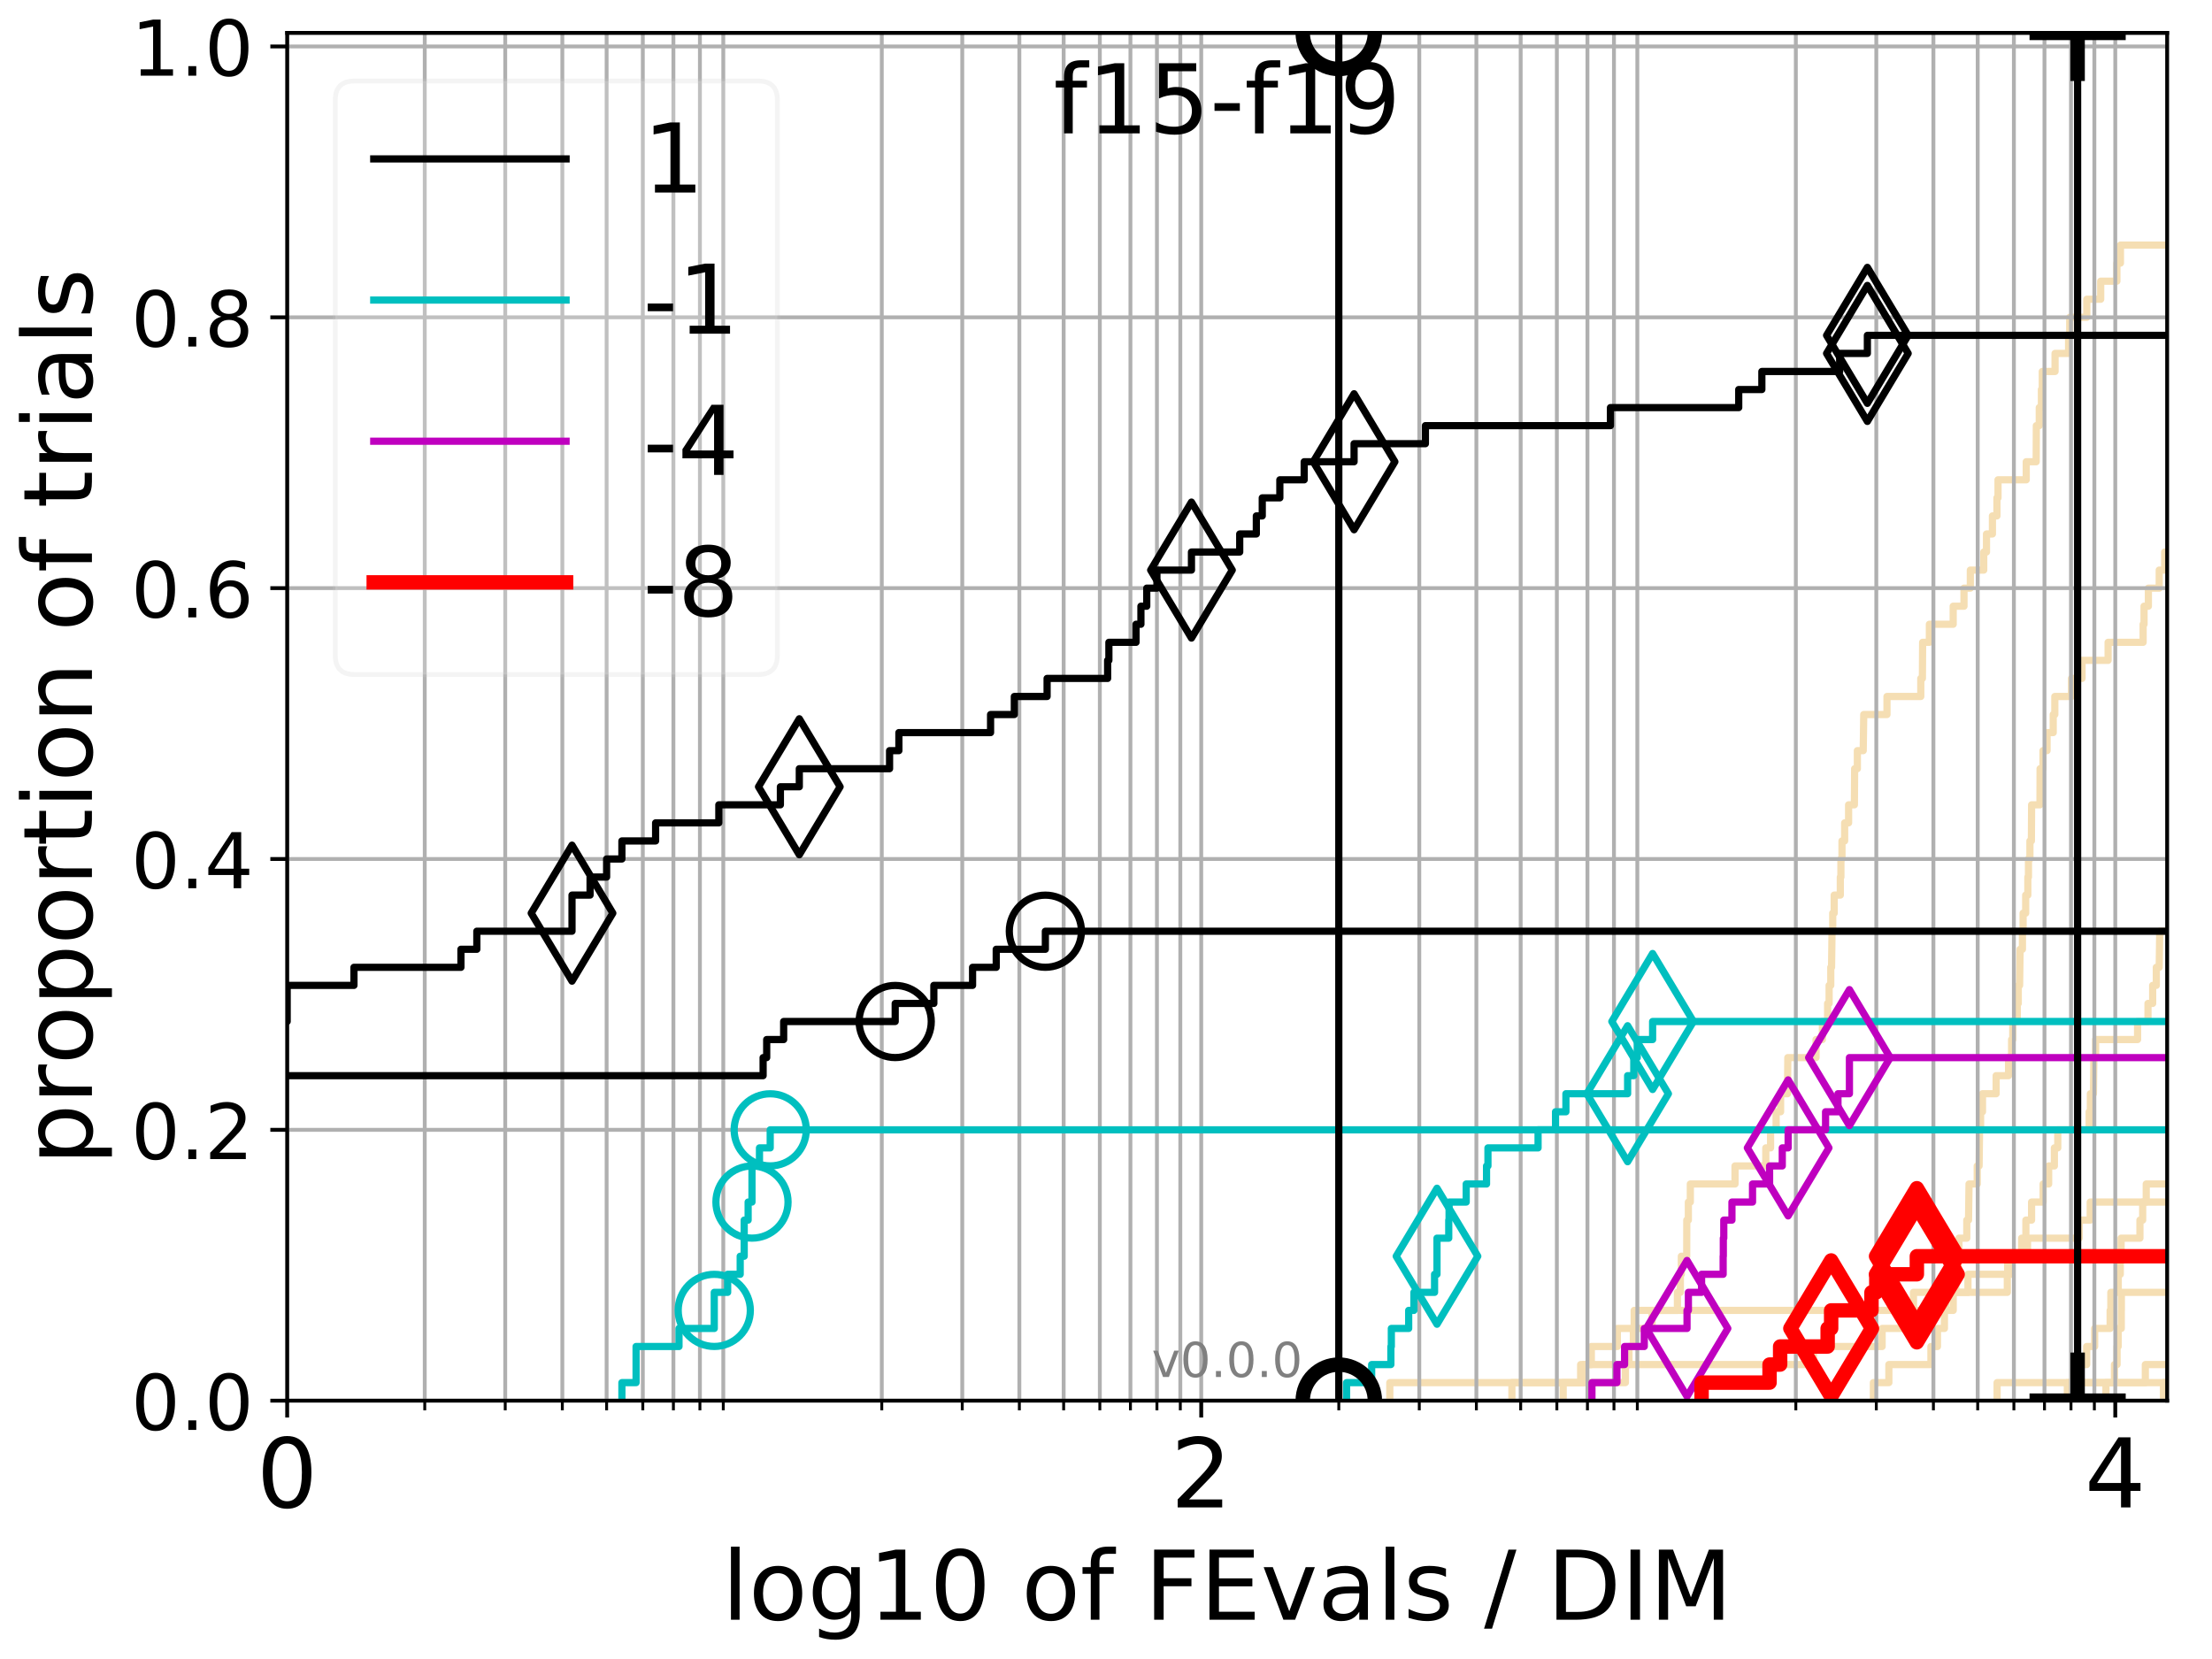 <?xml version="1.0" encoding="utf-8" standalone="no"?>
<!DOCTYPE svg PUBLIC "-//W3C//DTD SVG 1.1//EN"
  "http://www.w3.org/Graphics/SVG/1.1/DTD/svg11.dtd">
<!-- Created with matplotlib (http://matplotlib.org/) -->
<svg height="345pt" version="1.1" viewBox="0 0 460 345" width="460pt" xmlns="http://www.w3.org/2000/svg" xmlns:xlink="http://www.w3.org/1999/xlink">
 <defs>
  <style type="text/css">
*{stroke-linecap:butt;stroke-linejoin:round;}
  </style>
 </defs>
 <g id="figure_1">
  <g id="patch_1">
   <path d="M 0 345.6 
L 460.8 345.6 
L 460.8 0 
L 0 0 
z
" style="fill:#ffffff;"/>
  </g>
  <g id="axes_1">
   <g id="patch_2">
    <path d="M 59.72 291.28 
L 450.672 291.28 
L 450.672 6.845 
L 59.72 6.845 
z
" style="fill:#ffffff;"/>
   </g>
   <g id="line2d_1"/>
   <g id="line2d_2">
    <path clip-path="url(#p34f4ae315e)" d="M 460.169 291.28 
L 460.169 280.015 
L 461.8 280.015 
" style="fill:none;stroke:#f5deb3;stroke-linecap:square;stroke-width:1.5;"/>
   </g>
   <g id="line2d_3"/>
   <g id="line2d_4"/>
   <g id="line2d_5"/>
   <g id="line2d_6"/>
   <g id="line2d_7">
    <path clip-path="url(#p34f4ae315e)" d="M 415.31 291.28 
L 415.31 287.525 
L 446.137 287.525 
L 446.137 283.77 
L 453.698 283.77 
L 453.698 280.015 
L 454.35 280.015 
L 454.35 276.26 
L 455.217 276.26 
L 455.217 272.505 
L 460.921 272.505 
L 460.921 268.751 
L 461.193 268.751 
L 461.193 264.996 
L 461.8 264.996 
L 461.8 264.996 
" style="fill:none;stroke:#f5deb3;stroke-linecap:square;stroke-width:1.5;"/>
   </g>
   <g id="line2d_8">
    <path clip-path="url(#p34f4ae315e)" d="M 437.942 291.28 
L 437.942 287.525 
L 439.714 287.525 
L 439.714 283.77 
L 440.258 283.77 
L 440.258 280.015 
L 440.485 280.015 
L 440.485 276.26 
L 441.135 276.26 
L 441.135 272.505 
L 441.154 272.505 
L 441.154 268.751 
L 459.616 268.751 
L 459.616 264.996 
L 460.721 264.996 
L 460.721 261.241 
L 461.504 261.241 
L 461.504 257.486 
L 461.598 257.486 
L 461.598 253.731 
L 461.8 253.731 
" style="fill:none;stroke:#f5deb3;stroke-linecap:square;stroke-width:1.5;"/>
   </g>
   <g id="line2d_9">
    <path clip-path="url(#p34f4ae315e)" d="M 289.02 291.28 
L 289.02 287.525 
L 338.01 287.525 
L 338.01 283.77 
L 338.753 283.77 
L 338.753 280.015 
L 339.671 280.015 
L 339.671 276.26 
L 343.57 276.26 
L 343.57 272.505 
L 348.831 272.505 
L 348.831 268.751 
L 349.441 268.751 
L 349.441 264.996 
L 349.647 264.996 
L 349.647 261.241 
L 350.764 261.241 
L 350.778 253.731 
L 351.105 253.731 
L 351.105 249.976 
L 351.515 249.976 
L 351.515 246.221 
L 360.808 246.221 
L 360.808 242.466 
L 367.21 242.466 
L 367.21 238.711 
L 368.202 238.711 
L 368.202 234.956 
L 369.357 234.956 
L 369.357 231.201 
L 370.29 231.201 
L 370.29 227.446 
L 371.722 227.446 
L 371.791 219.937 
L 377.658 219.937 
L 377.658 216.182 
L 378.982 216.182 
L 378.982 212.427 
L 380.065 212.427 
L 380.065 208.672 
L 380.377 208.672 
L 380.377 204.917 
L 380.721 204.917 
L 380.721 201.162 
L 380.884 201.162 
L 380.987 193.652 
L 381.128 193.652 
L 381.128 189.897 
L 381.432 189.897 
L 381.432 186.142 
L 382.705 186.142 
L 382.705 182.387 
L 382.83 182.387 
L 382.83 178.633 
L 383.053 178.633 
L 383.053 174.878 
L 383.608 174.878 
L 383.608 171.123 
L 384.427 171.123 
L 384.427 167.368 
L 385.633 167.368 
L 385.685 159.858 
L 386.252 159.858 
L 386.252 156.103 
L 387.469 156.103 
L 387.578 148.593 
L 392.411 148.593 
L 392.411 144.838 
L 399.441 144.838 
L 399.441 141.083 
L 399.776 141.083 
L 399.824 133.574 
L 401.227 133.574 
L 401.227 129.819 
L 406.179 129.819 
L 406.179 126.064 
L 408.427 126.064 
L 408.427 122.309 
L 409.745 122.309 
L 409.745 118.554 
L 412.531 118.554 
L 412.531 114.799 
L 413.106 114.799 
L 413.106 111.044 
L 414.337 111.044 
L 414.337 107.289 
L 415.274 107.289 
L 415.274 103.534 
L 415.5 103.534 
L 415.5 99.779 
L 421.368 99.779 
L 421.368 96.024 
L 423.437 96.024 
L 423.471 88.515 
L 424.08 88.515 
L 424.08 84.76 
L 424.524 84.76 
L 424.524 81.005 
L 424.706 81.005 
L 424.706 77.25 
L 427.363 77.25 
L 427.363 73.495 
L 430.177 73.495 
L 430.177 69.74 
L 430.417 69.74 
L 430.417 65.985 
L 433.964 65.985 
L 433.964 62.23 
L 436.855 62.23 
L 436.855 58.475 
L 440.224 58.475 
L 440.224 54.72 
L 440.959 54.72 
L 440.959 50.965 
L 458.774 50.965 
L 458.774 47.211 
L 461.8 47.211 
L 461.8 47.211 
" style="fill:none;stroke:#f5deb3;stroke-linecap:square;stroke-width:1.5;"/>
   </g>
   <g id="line2d_10"/>
   <g id="line2d_11">
    <path clip-path="url(#p34f4ae315e)" style="fill:none;stroke:#f5deb3;stroke-linecap:square;stroke-width:1.5;"/>
   </g>
   <g id="line2d_12"/>
   <g id="line2d_13"/>
   <g id="line2d_14"/>
   <g id="line2d_15"/>
   <g id="line2d_16"/>
   <g id="line2d_17">
    <path clip-path="url(#p34f4ae315e)" d="M 429.923 291.28 
L 429.923 287.525 
L 432.717 287.525 
L 432.717 283.77 
L 433.94 283.77 
L 433.94 280.015 
L 435.598 280.015 
L 435.598 276.26 
L 438.816 276.26 
L 438.816 272.505 
L 438.965 272.505 
L 438.965 268.751 
L 440.503 268.751 
L 440.503 264.996 
L 440.927 264.996 
L 440.927 261.241 
L 441.094 261.241 
L 441.094 257.486 
L 445.013 257.486 
L 445.013 253.731 
L 445.585 253.731 
L 445.585 249.976 
L 454.494 249.976 
L 454.494 246.221 
L 461.8 246.221 
" style="fill:none;stroke:#f5deb3;stroke-linecap:square;stroke-width:1.5;"/>
   </g>
   <g id="line2d_18"/>
   <g id="line2d_19">
    <path clip-path="url(#p34f4ae315e)" d="M 449.908 291.28 
L 449.908 287.525 
L 461.8 287.525 
L 461.8 287.525 
" style="fill:none;stroke:#f5deb3;stroke-linecap:square;stroke-width:1.5;"/>
   </g>
   <g id="line2d_20">
    <path clip-path="url(#p34f4ae315e)" d="M 431.684 291.28 
L 431.684 287.525 
L 431.684 287.525 
L 431.684 287.525 
L 450.672 287.525 
" style="fill:none;stroke:#f5deb3;stroke-linecap:square;stroke-width:1.5;"/>
   </g>
   <g id="line2d_21"/>
   <g id="line2d_22">
    <path clip-path="url(#p34f4ae315e)" d="M 450.078 291.28 
L 450.078 287.525 
L 461.8 287.525 
" style="fill:none;stroke:#f5deb3;stroke-linecap:square;stroke-width:1.5;"/>
   </g>
   <g id="line2d_23">
    <path clip-path="url(#p34f4ae315e)" style="fill:none;stroke:#f5deb3;stroke-linecap:square;stroke-width:1.5;"/>
   </g>
   <g id="line2d_24">
    <path clip-path="url(#p34f4ae315e)" d="M 325.073 291.28 
L 325.073 287.525 
L 328.707 287.525 
L 328.707 283.77 
L 330.928 283.77 
L 330.928 280.015 
L 336.34 280.015 
L 336.34 276.26 
L 339.839 276.26 
L 339.839 272.505 
L 404.633 272.505 
L 404.633 268.751 
L 406.719 268.751 
L 406.719 264.996 
L 407.203 264.996 
L 407.203 261.241 
L 407.373 261.241 
L 407.373 257.486 
L 409.007 257.486 
L 409.007 253.731 
L 409.368 253.731 
L 409.473 246.221 
L 411.173 246.221 
L 411.173 242.466 
L 411.568 242.466 
L 411.663 234.956 
L 411.877 234.956 
L 411.877 231.201 
L 412.272 231.201 
L 412.272 227.446 
L 415.11 227.446 
L 415.11 223.692 
L 417.688 223.692 
L 417.688 219.937 
L 418.326 219.937 
L 418.326 216.182 
L 418.566 216.182 
L 418.566 212.427 
L 419.512 212.427 
L 419.512 208.672 
L 419.714 208.672 
L 419.714 204.917 
L 419.989 204.917 
L 420.092 197.407 
L 420.577 197.407 
L 420.577 193.652 
L 420.716 193.652 
L 420.716 189.897 
L 421.255 189.897 
L 421.255 186.142 
L 421.701 186.142 
L 421.701 182.387 
L 421.832 182.387 
L 421.832 178.633 
L 422.135 178.633 
L 422.135 174.878 
L 422.442 174.878 
L 422.486 167.368 
L 424.225 167.368 
L 424.247 159.858 
L 424.852 159.858 
L 424.852 156.103 
L 425.699 156.103 
L 425.699 152.348 
L 426.98 152.348 
L 426.98 148.593 
L 427.315 148.593 
L 427.315 144.838 
L 430.785 144.838 
L 430.785 141.083 
L 432.975 141.083 
L 432.975 137.329 
L 438.395 137.329 
L 438.395 133.574 
L 445.678 133.574 
L 445.678 129.819 
L 445.869 129.819 
L 445.869 126.064 
L 446.773 126.064 
L 446.773 122.309 
L 449.026 122.309 
L 449.026 118.554 
L 450.156 118.554 
L 450.156 114.799 
L 452.16 114.799 
L 452.16 111.044 
L 453.324 111.044 
L 453.324 107.289 
L 458.677 107.289 
L 458.677 103.534 
L 461.8 103.534 
L 461.8 103.534 
" style="fill:none;stroke:#f5deb3;stroke-linecap:square;stroke-width:1.5;"/>
   </g>
   <g id="line2d_25">
    <path clip-path="url(#p34f4ae315e)" d="M 450.683 291.28 
L 450.683 287.525 
L 454.138 287.525 
L 454.138 283.77 
L 454.348 283.77 
L 454.348 280.015 
L 455.817 280.015 
L 455.817 276.26 
L 457.707 276.26 
L 457.707 272.505 
L 458.444 272.505 
L 458.444 268.751 
L 458.758 268.751 
L 458.758 264.996 
L 459.643 264.996 
L 459.643 261.241 
L 459.685 261.241 
L 459.685 257.486 
L 461.8 257.486 
" style="fill:none;stroke:#f5deb3;stroke-linecap:square;stroke-width:1.5;"/>
   </g>
   <g id="line2d_26">
    <path clip-path="url(#p34f4ae315e)" d="M 389.586 291.28 
L 389.586 287.525 
L 392.803 287.525 
L 392.803 283.77 
L 401.55 283.77 
L 401.55 280.015 
L 402.907 280.015 
L 402.907 276.26 
L 404.355 276.26 
L 404.355 272.505 
L 406.184 272.505 
L 406.184 268.751 
L 409.252 268.751 
L 409.252 264.996 
L 417.505 264.996 
L 417.505 261.241 
L 421.635 261.241 
L 421.635 257.486 
L 432.373 257.486 
L 432.373 253.731 
L 434.675 253.731 
L 434.675 249.976 
L 446.324 249.976 
L 446.324 246.221 
L 453.206 246.221 
L 453.206 242.466 
L 454.254 242.466 
L 454.254 238.711 
L 460.934 238.711 
L 460.934 234.956 
L 461.8 234.956 
" style="fill:none;stroke:#f5deb3;stroke-linecap:square;stroke-width:1.5;"/>
   </g>
   <g id="line2d_27"/>
   <g id="line2d_28">
    <path clip-path="url(#p34f4ae315e)" d="M 314.411 291.28 
L 314.411 287.525 
L 329.348 287.525 
L 329.348 283.77 
L 377.121 283.77 
L 377.121 280.015 
L 391.4 280.015 
L 391.4 276.26 
L 395.495 276.26 
L 395.495 272.505 
L 397.915 272.505 
L 397.915 268.751 
L 417.436 268.751 
L 417.436 264.996 
L 418.304 264.996 
L 418.304 261.241 
L 420.409 261.241 
L 420.409 257.486 
L 421.298 257.486 
L 421.298 253.731 
L 422.479 253.731 
L 422.479 249.976 
L 424.881 249.976 
L 424.881 246.221 
L 426.032 246.221 
L 426.032 242.466 
L 427.223 242.466 
L 427.223 238.711 
L 427.928 238.711 
L 427.928 234.956 
L 434.458 234.956 
L 434.458 231.201 
L 434.707 231.201 
L 434.707 227.446 
L 435.343 227.446 
L 435.435 219.937 
L 435.798 219.937 
L 435.798 216.182 
L 444.523 216.182 
L 444.523 212.427 
L 446.688 212.427 
L 446.688 208.672 
L 447.661 208.672 
L 447.661 204.917 
L 448.42 204.917 
L 448.42 201.162 
L 449.023 201.162 
L 449.129 193.652 
L 451.53 193.652 
L 451.53 189.897 
L 451.711 189.897 
L 451.711 186.142 
L 452.312 186.142 
L 452.312 182.387 
L 455.983 182.387 
L 455.983 178.633 
L 457.566 178.633 
L 457.566 174.878 
L 457.761 174.878 
L 457.761 171.123 
L 458.011 171.123 
L 458.011 167.368 
L 458.876 167.368 
L 458.876 163.613 
L 460.083 163.613 
L 460.083 159.858 
L 461.567 159.858 
L 461.57 152.348 
L 461.8 152.348 
L 461.8 152.348 
" style="fill:none;stroke:#f5deb3;stroke-linecap:square;stroke-width:1.5;"/>
   </g>
   <g id="line2d_29"/>
   <g id="line2d_30"/>
   <g id="matplotlib.axis_1">
    <g id="xtick_1">
     <g id="line2d_31">
      <path clip-path="url(#p34f4ae315e)" d="M 59.72 291.28 
L 59.72 6.845 
" style="fill:none;stroke:#b0b0b0;stroke-linecap:square;stroke-width:0.8;"/>
     </g>
     <g id="line2d_32">
      <defs>
       <path d="M 0 0 
L 0 3.5 
" id="m39e777f4f3" style="stroke:#000000;stroke-width:0.8;"/>
      </defs>
      <g>
       <use style="stroke:#000000;stroke-width:0.8;" x="59.72" xlink:href="#m39e777f4f3" y="291.28"/>
      </g>
     </g>
     <g id="text_1">
      <!-- 0 -->
      <defs>
       <path d="M 31.781 66.406 
Q 24.172 66.406 20.328 58.906 
Q 16.5 51.422 16.5 36.375 
Q 16.5 21.391 20.328 13.891 
Q 24.172 6.391 31.781 6.391 
Q 39.453 6.391 43.281 13.891 
Q 47.125 21.391 47.125 36.375 
Q 47.125 51.422 43.281 58.906 
Q 39.453 66.406 31.781 66.406 
z
M 31.781 74.219 
Q 44.047 74.219 50.516 64.516 
Q 56.984 54.828 56.984 36.375 
Q 56.984 17.969 50.516 8.266 
Q 44.047 -1.422 31.781 -1.422 
Q 19.531 -1.422 13.062 8.266 
Q 6.594 17.969 6.594 36.375 
Q 6.594 54.828 13.062 64.516 
Q 19.531 74.219 31.781 74.219 
z
" id="DejaVuSans-30"/>
      </defs>
      <g transform="translate(53.358 313.477)scale(0.2 -0.2)">
       <use xlink:href="#DejaVuSans-30"/>
      </g>
     </g>
    </g>
    <g id="xtick_2">
     <g id="line2d_33">
      <path clip-path="url(#p34f4ae315e)" d="M 249.803 291.28 
L 249.803 6.845 
" style="fill:none;stroke:#b0b0b0;stroke-linecap:square;stroke-width:0.8;"/>
     </g>
     <g id="line2d_34">
      <g>
       <use style="stroke:#000000;stroke-width:0.8;" x="249.803" xlink:href="#m39e777f4f3" y="291.28"/>
      </g>
     </g>
     <g id="text_2">
      <!-- 2 -->
      <defs>
       <path d="M 19.188 8.297 
L 53.609 8.297 
L 53.609 0 
L 7.328 0 
L 7.328 8.297 
Q 12.938 14.109 22.625 23.891 
Q 32.328 33.688 34.812 36.531 
Q 39.547 41.844 41.422 45.531 
Q 43.312 49.219 43.312 52.781 
Q 43.312 58.594 39.234 62.25 
Q 35.156 65.922 28.609 65.922 
Q 23.969 65.922 18.812 64.312 
Q 13.672 62.703 7.812 59.422 
L 7.812 69.391 
Q 13.766 71.781 18.938 73 
Q 24.125 74.219 28.422 74.219 
Q 39.75 74.219 46.484 68.547 
Q 53.219 62.891 53.219 53.422 
Q 53.219 48.922 51.531 44.891 
Q 49.859 40.875 45.406 35.406 
Q 44.188 33.984 37.641 27.219 
Q 31.109 20.453 19.188 8.297 
z
" id="DejaVuSans-32"/>
      </defs>
      <g transform="translate(243.44 313.477)scale(0.2 -0.2)">
       <use xlink:href="#DejaVuSans-32"/>
      </g>
     </g>
    </g>
    <g id="xtick_3">
     <g id="line2d_35">
      <path clip-path="url(#p34f4ae315e)" d="M 439.886 291.28 
L 439.886 6.845 
" style="fill:none;stroke:#b0b0b0;stroke-linecap:square;stroke-width:0.8;"/>
     </g>
     <g id="line2d_36">
      <g>
       <use style="stroke:#000000;stroke-width:0.8;" x="439.886" xlink:href="#m39e777f4f3" y="291.28"/>
      </g>
     </g>
     <g id="text_3">
      <!-- 4 -->
      <defs>
       <path d="M 37.797 64.312 
L 12.891 25.391 
L 37.797 25.391 
z
M 35.203 72.906 
L 47.609 72.906 
L 47.609 25.391 
L 58.016 25.391 
L 58.016 17.188 
L 47.609 17.188 
L 47.609 0 
L 37.797 0 
L 37.797 17.188 
L 4.891 17.188 
L 4.891 26.703 
z
" id="DejaVuSans-34"/>
      </defs>
      <g transform="translate(433.523 313.477)scale(0.2 -0.2)">
       <use xlink:href="#DejaVuSans-34"/>
      </g>
     </g>
    </g>
    <g id="xtick_4">
     <g id="line2d_37">
      <path clip-path="url(#p34f4ae315e)" d="M 88.33 291.28 
L 88.33 6.845 
" style="fill:none;stroke:#b0b0b0;stroke-linecap:square;stroke-width:0.8;"/>
     </g>
     <g id="line2d_38">
      <defs>
       <path d="M 0 0 
L 0 2 
" id="md530030b82" style="stroke:#000000;stroke-width:0.6;"/>
      </defs>
      <g>
       <use style="stroke:#000000;stroke-width:0.6;" x="88.33" xlink:href="#md530030b82" y="291.28"/>
      </g>
     </g>
    </g>
    <g id="xtick_5">
     <g id="line2d_39">
      <path clip-path="url(#p34f4ae315e)" d="M 105.066 291.28 
L 105.066 6.845 
" style="fill:none;stroke:#b0b0b0;stroke-linecap:square;stroke-width:0.8;"/>
     </g>
     <g id="line2d_40">
      <g>
       <use style="stroke:#000000;stroke-width:0.6;" x="105.066" xlink:href="#md530030b82" y="291.28"/>
      </g>
     </g>
    </g>
    <g id="xtick_6">
     <g id="line2d_41">
      <path clip-path="url(#p34f4ae315e)" d="M 116.941 291.28 
L 116.941 6.845 
" style="fill:none;stroke:#b0b0b0;stroke-linecap:square;stroke-width:0.8;"/>
     </g>
     <g id="line2d_42">
      <g>
       <use style="stroke:#000000;stroke-width:0.6;" x="116.941" xlink:href="#md530030b82" y="291.28"/>
      </g>
     </g>
    </g>
    <g id="xtick_7">
     <g id="line2d_43">
      <path clip-path="url(#p34f4ae315e)" d="M 126.151 291.28 
L 126.151 6.845 
" style="fill:none;stroke:#b0b0b0;stroke-linecap:square;stroke-width:0.8;"/>
     </g>
     <g id="line2d_44">
      <g>
       <use style="stroke:#000000;stroke-width:0.6;" x="126.151" xlink:href="#md530030b82" y="291.28"/>
      </g>
     </g>
    </g>
    <g id="xtick_8">
     <g id="line2d_45">
      <path clip-path="url(#p34f4ae315e)" d="M 133.677 291.28 
L 133.677 6.845 
" style="fill:none;stroke:#b0b0b0;stroke-linecap:square;stroke-width:0.8;"/>
     </g>
     <g id="line2d_46">
      <g>
       <use style="stroke:#000000;stroke-width:0.6;" x="133.677" xlink:href="#md530030b82" y="291.28"/>
      </g>
     </g>
    </g>
    <g id="xtick_9">
     <g id="line2d_47">
      <path clip-path="url(#p34f4ae315e)" d="M 140.039 291.28 
L 140.039 6.845 
" style="fill:none;stroke:#b0b0b0;stroke-linecap:square;stroke-width:0.8;"/>
     </g>
     <g id="line2d_48">
      <g>
       <use style="stroke:#000000;stroke-width:0.6;" x="140.039" xlink:href="#md530030b82" y="291.28"/>
      </g>
     </g>
    </g>
    <g id="xtick_10">
     <g id="line2d_49">
      <path clip-path="url(#p34f4ae315e)" d="M 145.551 291.28 
L 145.551 6.845 
" style="fill:none;stroke:#b0b0b0;stroke-linecap:square;stroke-width:0.8;"/>
     </g>
     <g id="line2d_50">
      <g>
       <use style="stroke:#000000;stroke-width:0.6;" x="145.551" xlink:href="#md530030b82" y="291.28"/>
      </g>
     </g>
    </g>
    <g id="xtick_11">
     <g id="line2d_51">
      <path clip-path="url(#p34f4ae315e)" d="M 150.413 291.28 
L 150.413 6.845 
" style="fill:none;stroke:#b0b0b0;stroke-linecap:square;stroke-width:0.8;"/>
     </g>
     <g id="line2d_52">
      <g>
       <use style="stroke:#000000;stroke-width:0.6;" x="150.413" xlink:href="#md530030b82" y="291.28"/>
      </g>
     </g>
    </g>
    <g id="xtick_12">
     <g id="line2d_53">
      <path clip-path="url(#p34f4ae315e)" d="M 183.372 291.28 
L 183.372 6.845 
" style="fill:none;stroke:#b0b0b0;stroke-linecap:square;stroke-width:0.8;"/>
     </g>
     <g id="line2d_54">
      <g>
       <use style="stroke:#000000;stroke-width:0.6;" x="183.372" xlink:href="#md530030b82" y="291.28"/>
      </g>
     </g>
    </g>
    <g id="xtick_13">
     <g id="line2d_55">
      <path clip-path="url(#p34f4ae315e)" d="M 200.108 291.28 
L 200.108 6.845 
" style="fill:none;stroke:#b0b0b0;stroke-linecap:square;stroke-width:0.8;"/>
     </g>
     <g id="line2d_56">
      <g>
       <use style="stroke:#000000;stroke-width:0.6;" x="200.108" xlink:href="#md530030b82" y="291.28"/>
      </g>
     </g>
    </g>
    <g id="xtick_14">
     <g id="line2d_57">
      <path clip-path="url(#p34f4ae315e)" d="M 211.982 291.28 
L 211.982 6.845 
" style="fill:none;stroke:#b0b0b0;stroke-linecap:square;stroke-width:0.8;"/>
     </g>
     <g id="line2d_58">
      <g>
       <use style="stroke:#000000;stroke-width:0.6;" x="211.982" xlink:href="#md530030b82" y="291.28"/>
      </g>
     </g>
    </g>
    <g id="xtick_15">
     <g id="line2d_59">
      <path clip-path="url(#p34f4ae315e)" d="M 221.193 291.28 
L 221.193 6.845 
" style="fill:none;stroke:#b0b0b0;stroke-linecap:square;stroke-width:0.8;"/>
     </g>
     <g id="line2d_60">
      <g>
       <use style="stroke:#000000;stroke-width:0.6;" x="221.193" xlink:href="#md530030b82" y="291.28"/>
      </g>
     </g>
    </g>
    <g id="xtick_16">
     <g id="line2d_61">
      <path clip-path="url(#p34f4ae315e)" d="M 228.718 291.28 
L 228.718 6.845 
" style="fill:none;stroke:#b0b0b0;stroke-linecap:square;stroke-width:0.8;"/>
     </g>
     <g id="line2d_62">
      <g>
       <use style="stroke:#000000;stroke-width:0.6;" x="228.718" xlink:href="#md530030b82" y="291.28"/>
      </g>
     </g>
    </g>
    <g id="xtick_17">
     <g id="line2d_63">
      <path clip-path="url(#p34f4ae315e)" d="M 235.081 291.28 
L 235.081 6.845 
" style="fill:none;stroke:#b0b0b0;stroke-linecap:square;stroke-width:0.8;"/>
     </g>
     <g id="line2d_64">
      <g>
       <use style="stroke:#000000;stroke-width:0.6;" x="235.081" xlink:href="#md530030b82" y="291.28"/>
      </g>
     </g>
    </g>
    <g id="xtick_18">
     <g id="line2d_65">
      <path clip-path="url(#p34f4ae315e)" d="M 240.592 291.28 
L 240.592 6.845 
" style="fill:none;stroke:#b0b0b0;stroke-linecap:square;stroke-width:0.8;"/>
     </g>
     <g id="line2d_66">
      <g>
       <use style="stroke:#000000;stroke-width:0.6;" x="240.592" xlink:href="#md530030b82" y="291.28"/>
      </g>
     </g>
    </g>
    <g id="xtick_19">
     <g id="line2d_67">
      <path clip-path="url(#p34f4ae315e)" d="M 245.454 291.28 
L 245.454 6.845 
" style="fill:none;stroke:#b0b0b0;stroke-linecap:square;stroke-width:0.8;"/>
     </g>
     <g id="line2d_68">
      <g>
       <use style="stroke:#000000;stroke-width:0.6;" x="245.454" xlink:href="#md530030b82" y="291.28"/>
      </g>
     </g>
    </g>
    <g id="xtick_20">
     <g id="line2d_69">
      <path clip-path="url(#p34f4ae315e)" d="M 278.413 291.28 
L 278.413 6.845 
" style="fill:none;stroke:#b0b0b0;stroke-linecap:square;stroke-width:0.8;"/>
     </g>
     <g id="line2d_70">
      <g>
       <use style="stroke:#000000;stroke-width:0.6;" x="278.413" xlink:href="#md530030b82" y="291.28"/>
      </g>
     </g>
    </g>
    <g id="xtick_21">
     <g id="line2d_71">
      <path clip-path="url(#p34f4ae315e)" d="M 295.149 291.28 
L 295.149 6.845 
" style="fill:none;stroke:#b0b0b0;stroke-linecap:square;stroke-width:0.8;"/>
     </g>
     <g id="line2d_72">
      <g>
       <use style="stroke:#000000;stroke-width:0.6;" x="295.149" xlink:href="#md530030b82" y="291.28"/>
      </g>
     </g>
    </g>
    <g id="xtick_22">
     <g id="line2d_73">
      <path clip-path="url(#p34f4ae315e)" d="M 307.023 291.28 
L 307.023 6.845 
" style="fill:none;stroke:#b0b0b0;stroke-linecap:square;stroke-width:0.8;"/>
     </g>
     <g id="line2d_74">
      <g>
       <use style="stroke:#000000;stroke-width:0.6;" x="307.023" xlink:href="#md530030b82" y="291.28"/>
      </g>
     </g>
    </g>
    <g id="xtick_23">
     <g id="line2d_75">
      <path clip-path="url(#p34f4ae315e)" d="M 316.234 291.28 
L 316.234 6.845 
" style="fill:none;stroke:#b0b0b0;stroke-linecap:square;stroke-width:0.8;"/>
     </g>
     <g id="line2d_76">
      <g>
       <use style="stroke:#000000;stroke-width:0.6;" x="316.234" xlink:href="#md530030b82" y="291.28"/>
      </g>
     </g>
    </g>
    <g id="xtick_24">
     <g id="line2d_77">
      <path clip-path="url(#p34f4ae315e)" d="M 323.759 291.28 
L 323.759 6.845 
" style="fill:none;stroke:#b0b0b0;stroke-linecap:square;stroke-width:0.8;"/>
     </g>
     <g id="line2d_78">
      <g>
       <use style="stroke:#000000;stroke-width:0.6;" x="323.759" xlink:href="#md530030b82" y="291.28"/>
      </g>
     </g>
    </g>
    <g id="xtick_25">
     <g id="line2d_79">
      <path clip-path="url(#p34f4ae315e)" d="M 330.122 291.28 
L 330.122 6.845 
" style="fill:none;stroke:#b0b0b0;stroke-linecap:square;stroke-width:0.8;"/>
     </g>
     <g id="line2d_80">
      <g>
       <use style="stroke:#000000;stroke-width:0.6;" x="330.122" xlink:href="#md530030b82" y="291.28"/>
      </g>
     </g>
    </g>
    <g id="xtick_26">
     <g id="line2d_81">
      <path clip-path="url(#p34f4ae315e)" d="M 335.634 291.28 
L 335.634 6.845 
" style="fill:none;stroke:#b0b0b0;stroke-linecap:square;stroke-width:0.8;"/>
     </g>
     <g id="line2d_82">
      <g>
       <use style="stroke:#000000;stroke-width:0.6;" x="335.634" xlink:href="#md530030b82" y="291.28"/>
      </g>
     </g>
    </g>
    <g id="xtick_27">
     <g id="line2d_83">
      <path clip-path="url(#p34f4ae315e)" d="M 340.495 291.28 
L 340.495 6.845 
" style="fill:none;stroke:#b0b0b0;stroke-linecap:square;stroke-width:0.8;"/>
     </g>
     <g id="line2d_84">
      <g>
       <use style="stroke:#000000;stroke-width:0.6;" x="340.495" xlink:href="#md530030b82" y="291.28"/>
      </g>
     </g>
    </g>
    <g id="xtick_28">
     <g id="line2d_85">
      <path clip-path="url(#p34f4ae315e)" d="M 373.455 291.28 
L 373.455 6.845 
" style="fill:none;stroke:#b0b0b0;stroke-linecap:square;stroke-width:0.8;"/>
     </g>
     <g id="line2d_86">
      <g>
       <use style="stroke:#000000;stroke-width:0.6;" x="373.455" xlink:href="#md530030b82" y="291.28"/>
      </g>
     </g>
    </g>
    <g id="xtick_29">
     <g id="line2d_87">
      <path clip-path="url(#p34f4ae315e)" d="M 390.191 291.28 
L 390.191 6.845 
" style="fill:none;stroke:#b0b0b0;stroke-linecap:square;stroke-width:0.8;"/>
     </g>
     <g id="line2d_88">
      <g>
       <use style="stroke:#000000;stroke-width:0.6;" x="390.191" xlink:href="#md530030b82" y="291.28"/>
      </g>
     </g>
    </g>
    <g id="xtick_30">
     <g id="line2d_89">
      <path clip-path="url(#p34f4ae315e)" d="M 402.065 291.28 
L 402.065 6.845 
" style="fill:none;stroke:#b0b0b0;stroke-linecap:square;stroke-width:0.8;"/>
     </g>
     <g id="line2d_90">
      <g>
       <use style="stroke:#000000;stroke-width:0.6;" x="402.065" xlink:href="#md530030b82" y="291.28"/>
      </g>
     </g>
    </g>
    <g id="xtick_31">
     <g id="line2d_91">
      <path clip-path="url(#p34f4ae315e)" d="M 411.275 291.28 
L 411.275 6.845 
" style="fill:none;stroke:#b0b0b0;stroke-linecap:square;stroke-width:0.8;"/>
     </g>
     <g id="line2d_92">
      <g>
       <use style="stroke:#000000;stroke-width:0.6;" x="411.275" xlink:href="#md530030b82" y="291.28"/>
      </g>
     </g>
    </g>
    <g id="xtick_32">
     <g id="line2d_93">
      <path clip-path="url(#p34f4ae315e)" d="M 418.801 291.28 
L 418.801 6.845 
" style="fill:none;stroke:#b0b0b0;stroke-linecap:square;stroke-width:0.8;"/>
     </g>
     <g id="line2d_94">
      <g>
       <use style="stroke:#000000;stroke-width:0.6;" x="418.801" xlink:href="#md530030b82" y="291.28"/>
      </g>
     </g>
    </g>
    <g id="xtick_33">
     <g id="line2d_95">
      <path clip-path="url(#p34f4ae315e)" d="M 425.164 291.28 
L 425.164 6.845 
" style="fill:none;stroke:#b0b0b0;stroke-linecap:square;stroke-width:0.8;"/>
     </g>
     <g id="line2d_96">
      <g>
       <use style="stroke:#000000;stroke-width:0.6;" x="425.164" xlink:href="#md530030b82" y="291.28"/>
      </g>
     </g>
    </g>
    <g id="xtick_34">
     <g id="line2d_97">
      <path clip-path="url(#p34f4ae315e)" d="M 430.675 291.28 
L 430.675 6.845 
" style="fill:none;stroke:#b0b0b0;stroke-linecap:square;stroke-width:0.8;"/>
     </g>
     <g id="line2d_98">
      <g>
       <use style="stroke:#000000;stroke-width:0.6;" x="430.675" xlink:href="#md530030b82" y="291.28"/>
      </g>
     </g>
    </g>
    <g id="xtick_35">
     <g id="line2d_99">
      <path clip-path="url(#p34f4ae315e)" d="M 435.537 291.28 
L 435.537 6.845 
" style="fill:none;stroke:#b0b0b0;stroke-linecap:square;stroke-width:0.8;"/>
     </g>
     <g id="line2d_100">
      <g>
       <use style="stroke:#000000;stroke-width:0.6;" x="435.537" xlink:href="#md530030b82" y="291.28"/>
      </g>
     </g>
    </g>
    <g id="text_4">
     <!-- log10 of FEvals / DIM -->
     <defs>
      <path d="M 9.422 75.984 
L 18.406 75.984 
L 18.406 0 
L 9.422 0 
z
" id="DejaVuSans-6c"/>
      <path d="M 30.609 48.391 
Q 23.391 48.391 19.188 42.75 
Q 14.984 37.109 14.984 27.297 
Q 14.984 17.484 19.156 11.844 
Q 23.344 6.203 30.609 6.203 
Q 37.797 6.203 41.984 11.859 
Q 46.188 17.531 46.188 27.297 
Q 46.188 37.016 41.984 42.703 
Q 37.797 48.391 30.609 48.391 
z
M 30.609 56 
Q 42.328 56 49.016 48.375 
Q 55.719 40.766 55.719 27.297 
Q 55.719 13.875 49.016 6.219 
Q 42.328 -1.422 30.609 -1.422 
Q 18.844 -1.422 12.172 6.219 
Q 5.516 13.875 5.516 27.297 
Q 5.516 40.766 12.172 48.375 
Q 18.844 56 30.609 56 
z
" id="DejaVuSans-6f"/>
      <path d="M 45.406 27.984 
Q 45.406 37.75 41.375 43.109 
Q 37.359 48.484 30.078 48.484 
Q 22.859 48.484 18.828 43.109 
Q 14.797 37.75 14.797 27.984 
Q 14.797 18.266 18.828 12.891 
Q 22.859 7.516 30.078 7.516 
Q 37.359 7.516 41.375 12.891 
Q 45.406 18.266 45.406 27.984 
z
M 54.391 6.781 
Q 54.391 -7.172 48.188 -13.984 
Q 42 -20.797 29.203 -20.797 
Q 24.469 -20.797 20.266 -20.094 
Q 16.062 -19.391 12.109 -17.922 
L 12.109 -9.188 
Q 16.062 -11.328 19.922 -12.344 
Q 23.781 -13.375 27.781 -13.375 
Q 36.625 -13.375 41.016 -8.766 
Q 45.406 -4.156 45.406 5.172 
L 45.406 9.625 
Q 42.625 4.781 38.281 2.391 
Q 33.938 0 27.875 0 
Q 17.828 0 11.672 7.656 
Q 5.516 15.328 5.516 27.984 
Q 5.516 40.672 11.672 48.328 
Q 17.828 56 27.875 56 
Q 33.938 56 38.281 53.609 
Q 42.625 51.219 45.406 46.391 
L 45.406 54.688 
L 54.391 54.688 
z
" id="DejaVuSans-67"/>
      <path d="M 12.406 8.297 
L 28.516 8.297 
L 28.516 63.922 
L 10.984 60.406 
L 10.984 69.391 
L 28.422 72.906 
L 38.281 72.906 
L 38.281 8.297 
L 54.391 8.297 
L 54.391 0 
L 12.406 0 
z
" id="DejaVuSans-31"/>
      <path id="DejaVuSans-20"/>
      <path d="M 37.109 75.984 
L 37.109 68.5 
L 28.516 68.5 
Q 23.688 68.5 21.797 66.547 
Q 19.922 64.594 19.922 59.516 
L 19.922 54.688 
L 34.719 54.688 
L 34.719 47.703 
L 19.922 47.703 
L 19.922 0 
L 10.891 0 
L 10.891 47.703 
L 2.297 47.703 
L 2.297 54.688 
L 10.891 54.688 
L 10.891 58.5 
Q 10.891 67.625 15.141 71.797 
Q 19.391 75.984 28.609 75.984 
z
" id="DejaVuSans-66"/>
      <path d="M 9.812 72.906 
L 51.703 72.906 
L 51.703 64.594 
L 19.672 64.594 
L 19.672 43.109 
L 48.578 43.109 
L 48.578 34.812 
L 19.672 34.812 
L 19.672 0 
L 9.812 0 
z
" id="DejaVuSans-46"/>
      <path d="M 9.812 72.906 
L 55.906 72.906 
L 55.906 64.594 
L 19.672 64.594 
L 19.672 43.016 
L 54.391 43.016 
L 54.391 34.719 
L 19.672 34.719 
L 19.672 8.297 
L 56.781 8.297 
L 56.781 0 
L 9.812 0 
z
" id="DejaVuSans-45"/>
      <path d="M 2.984 54.688 
L 12.5 54.688 
L 29.594 8.797 
L 46.688 54.688 
L 56.203 54.688 
L 35.688 0 
L 23.484 0 
z
" id="DejaVuSans-76"/>
      <path d="M 34.281 27.484 
Q 23.391 27.484 19.188 25 
Q 14.984 22.516 14.984 16.5 
Q 14.984 11.719 18.141 8.906 
Q 21.297 6.109 26.703 6.109 
Q 34.188 6.109 38.703 11.406 
Q 43.219 16.703 43.219 25.484 
L 43.219 27.484 
z
M 52.203 31.203 
L 52.203 0 
L 43.219 0 
L 43.219 8.297 
Q 40.141 3.328 35.547 0.953 
Q 30.953 -1.422 24.312 -1.422 
Q 15.922 -1.422 10.953 3.297 
Q 6 8.016 6 15.922 
Q 6 25.141 12.172 29.828 
Q 18.359 34.516 30.609 34.516 
L 43.219 34.516 
L 43.219 35.406 
Q 43.219 41.609 39.141 45 
Q 35.062 48.391 27.688 48.391 
Q 23 48.391 18.547 47.266 
Q 14.109 46.141 10.016 43.891 
L 10.016 52.203 
Q 14.938 54.109 19.578 55.047 
Q 24.219 56 28.609 56 
Q 40.484 56 46.344 49.844 
Q 52.203 43.703 52.203 31.203 
z
" id="DejaVuSans-61"/>
      <path d="M 44.281 53.078 
L 44.281 44.578 
Q 40.484 46.531 36.375 47.5 
Q 32.281 48.484 27.875 48.484 
Q 21.188 48.484 17.844 46.438 
Q 14.5 44.391 14.5 40.281 
Q 14.5 37.156 16.891 35.375 
Q 19.281 33.594 26.516 31.984 
L 29.594 31.297 
Q 39.156 29.25 43.188 25.516 
Q 47.219 21.781 47.219 15.094 
Q 47.219 7.469 41.188 3.016 
Q 35.156 -1.422 24.609 -1.422 
Q 20.219 -1.422 15.453 -0.562 
Q 10.688 0.297 5.422 2 
L 5.422 11.281 
Q 10.406 8.688 15.234 7.391 
Q 20.062 6.109 24.812 6.109 
Q 31.156 6.109 34.562 8.281 
Q 37.984 10.453 37.984 14.406 
Q 37.984 18.062 35.516 20.016 
Q 33.062 21.969 24.703 23.781 
L 21.578 24.516 
Q 13.234 26.266 9.516 29.906 
Q 5.812 33.547 5.812 39.891 
Q 5.812 47.609 11.281 51.797 
Q 16.75 56 26.812 56 
Q 31.781 56 36.172 55.266 
Q 40.578 54.547 44.281 53.078 
z
" id="DejaVuSans-73"/>
      <path d="M 25.391 72.906 
L 33.688 72.906 
L 8.297 -9.281 
L 0 -9.281 
z
" id="DejaVuSans-2f"/>
      <path d="M 19.672 64.797 
L 19.672 8.109 
L 31.594 8.109 
Q 46.688 8.109 53.688 14.938 
Q 60.688 21.781 60.688 36.531 
Q 60.688 51.172 53.688 57.984 
Q 46.688 64.797 31.594 64.797 
z
M 9.812 72.906 
L 30.078 72.906 
Q 51.266 72.906 61.172 64.094 
Q 71.094 55.281 71.094 36.531 
Q 71.094 17.672 61.125 8.828 
Q 51.172 0 30.078 0 
L 9.812 0 
z
" id="DejaVuSans-44"/>
      <path d="M 9.812 72.906 
L 19.672 72.906 
L 19.672 0 
L 9.812 0 
z
" id="DejaVuSans-49"/>
      <path d="M 9.812 72.906 
L 24.516 72.906 
L 43.109 23.297 
L 61.812 72.906 
L 76.516 72.906 
L 76.516 0 
L 66.891 0 
L 66.891 64.016 
L 48.094 14.016 
L 38.188 14.016 
L 19.391 64.016 
L 19.391 0 
L 9.812 0 
z
" id="DejaVuSans-4d"/>
     </defs>
     <g transform="translate(150.123 336.833)scale(0.2 -0.2)">
      <use xlink:href="#DejaVuSans-6c"/>
      <use x="27.783" xlink:href="#DejaVuSans-6f"/>
      <use x="88.965" xlink:href="#DejaVuSans-67"/>
      <use x="152.441" xlink:href="#DejaVuSans-31"/>
      <use x="216.064" xlink:href="#DejaVuSans-30"/>
      <use x="279.688" xlink:href="#DejaVuSans-20"/>
      <use x="311.475" xlink:href="#DejaVuSans-6f"/>
      <use x="372.656" xlink:href="#DejaVuSans-66"/>
      <use x="407.861" xlink:href="#DejaVuSans-20"/>
      <use x="439.648" xlink:href="#DejaVuSans-46"/>
      <use x="497.168" xlink:href="#DejaVuSans-45"/>
      <use x="560.352" xlink:href="#DejaVuSans-76"/>
      <use x="619.531" xlink:href="#DejaVuSans-61"/>
      <use x="680.811" xlink:href="#DejaVuSans-6c"/>
      <use x="708.594" xlink:href="#DejaVuSans-73"/>
      <use x="760.693" xlink:href="#DejaVuSans-20"/>
      <use x="792.48" xlink:href="#DejaVuSans-2f"/>
      <use x="826.172" xlink:href="#DejaVuSans-20"/>
      <use x="857.959" xlink:href="#DejaVuSans-44"/>
      <use x="934.961" xlink:href="#DejaVuSans-49"/>
      <use x="964.453" xlink:href="#DejaVuSans-4d"/>
     </g>
    </g>
   </g>
   <g id="matplotlib.axis_2">
    <g id="ytick_1">
     <g id="line2d_101">
      <path clip-path="url(#p34f4ae315e)" d="M 59.72 291.28 
L 450.672 291.28 
" style="fill:none;stroke:#b0b0b0;stroke-linecap:square;stroke-width:0.8;"/>
     </g>
     <g id="line2d_102">
      <defs>
       <path d="M 0 0 
L -3.5 0 
" id="meb071aee4e" style="stroke:#000000;stroke-width:0.8;"/>
      </defs>
      <g>
       <use style="stroke:#000000;stroke-width:0.8;" x="59.72" xlink:href="#meb071aee4e" y="291.28"/>
      </g>
     </g>
     <g id="text_5">
      <!-- 0.0 -->
      <defs>
       <path d="M 10.688 12.406 
L 21 12.406 
L 21 0 
L 10.688 0 
z
" id="DejaVuSans-2e"/>
      </defs>
      <g transform="translate(27.275 297.359)scale(0.16 -0.16)">
       <use xlink:href="#DejaVuSans-30"/>
       <use x="63.623" xlink:href="#DejaVuSans-2e"/>
       <use x="95.41" xlink:href="#DejaVuSans-30"/>
      </g>
     </g>
    </g>
    <g id="ytick_2">
     <g id="line2d_103">
      <path clip-path="url(#p34f4ae315e)" d="M 59.72 234.956 
L 450.672 234.956 
" style="fill:none;stroke:#b0b0b0;stroke-linecap:square;stroke-width:0.8;"/>
     </g>
     <g id="line2d_104">
      <g>
       <use style="stroke:#000000;stroke-width:0.8;" x="59.72" xlink:href="#meb071aee4e" y="234.956"/>
      </g>
     </g>
     <g id="text_6">
      <!-- 0.2 -->
      <g transform="translate(27.275 241.035)scale(0.16 -0.16)">
       <use xlink:href="#DejaVuSans-30"/>
       <use x="63.623" xlink:href="#DejaVuSans-2e"/>
       <use x="95.41" xlink:href="#DejaVuSans-32"/>
      </g>
     </g>
    </g>
    <g id="ytick_3">
     <g id="line2d_105">
      <path clip-path="url(#p34f4ae315e)" d="M 59.72 178.633 
L 450.672 178.633 
" style="fill:none;stroke:#b0b0b0;stroke-linecap:square;stroke-width:0.8;"/>
     </g>
     <g id="line2d_106">
      <g>
       <use style="stroke:#000000;stroke-width:0.8;" x="59.72" xlink:href="#meb071aee4e" y="178.633"/>
      </g>
     </g>
     <g id="text_7">
      <!-- 0.4 -->
      <g transform="translate(27.275 184.711)scale(0.16 -0.16)">
       <use xlink:href="#DejaVuSans-30"/>
       <use x="63.623" xlink:href="#DejaVuSans-2e"/>
       <use x="95.41" xlink:href="#DejaVuSans-34"/>
      </g>
     </g>
    </g>
    <g id="ytick_4">
     <g id="line2d_107">
      <path clip-path="url(#p34f4ae315e)" d="M 59.72 122.309 
L 450.672 122.309 
" style="fill:none;stroke:#b0b0b0;stroke-linecap:square;stroke-width:0.8;"/>
     </g>
     <g id="line2d_108">
      <g>
       <use style="stroke:#000000;stroke-width:0.8;" x="59.72" xlink:href="#meb071aee4e" y="122.309"/>
      </g>
     </g>
     <g id="text_8">
      <!-- 0.6 -->
      <defs>
       <path d="M 33.016 40.375 
Q 26.375 40.375 22.484 35.828 
Q 18.609 31.297 18.609 23.391 
Q 18.609 15.531 22.484 10.953 
Q 26.375 6.391 33.016 6.391 
Q 39.656 6.391 43.531 10.953 
Q 47.406 15.531 47.406 23.391 
Q 47.406 31.297 43.531 35.828 
Q 39.656 40.375 33.016 40.375 
z
M 52.594 71.297 
L 52.594 62.312 
Q 48.875 64.062 45.094 64.984 
Q 41.312 65.922 37.594 65.922 
Q 27.828 65.922 22.672 59.328 
Q 17.531 52.734 16.797 39.406 
Q 19.672 43.656 24.016 45.922 
Q 28.375 48.188 33.594 48.188 
Q 44.578 48.188 50.953 41.516 
Q 57.328 34.859 57.328 23.391 
Q 57.328 12.156 50.688 5.359 
Q 44.047 -1.422 33.016 -1.422 
Q 20.359 -1.422 13.672 8.266 
Q 6.984 17.969 6.984 36.375 
Q 6.984 53.656 15.188 63.938 
Q 23.391 74.219 37.203 74.219 
Q 40.922 74.219 44.703 73.484 
Q 48.484 72.75 52.594 71.297 
z
" id="DejaVuSans-36"/>
      </defs>
      <g transform="translate(27.275 128.388)scale(0.16 -0.16)">
       <use xlink:href="#DejaVuSans-30"/>
       <use x="63.623" xlink:href="#DejaVuSans-2e"/>
       <use x="95.41" xlink:href="#DejaVuSans-36"/>
      </g>
     </g>
    </g>
    <g id="ytick_5">
     <g id="line2d_109">
      <path clip-path="url(#p34f4ae315e)" d="M 59.72 65.985 
L 450.672 65.985 
" style="fill:none;stroke:#b0b0b0;stroke-linecap:square;stroke-width:0.8;"/>
     </g>
     <g id="line2d_110">
      <g>
       <use style="stroke:#000000;stroke-width:0.8;" x="59.72" xlink:href="#meb071aee4e" y="65.985"/>
      </g>
     </g>
     <g id="text_9">
      <!-- 0.8 -->
      <defs>
       <path d="M 31.781 34.625 
Q 24.75 34.625 20.719 30.859 
Q 16.703 27.094 16.703 20.516 
Q 16.703 13.922 20.719 10.156 
Q 24.75 6.391 31.781 6.391 
Q 38.812 6.391 42.859 10.172 
Q 46.922 13.969 46.922 20.516 
Q 46.922 27.094 42.891 30.859 
Q 38.875 34.625 31.781 34.625 
z
M 21.922 38.812 
Q 15.578 40.375 12.031 44.719 
Q 8.5 49.078 8.5 55.328 
Q 8.5 64.062 14.719 69.141 
Q 20.953 74.219 31.781 74.219 
Q 42.672 74.219 48.875 69.141 
Q 55.078 64.062 55.078 55.328 
Q 55.078 49.078 51.531 44.719 
Q 48 40.375 41.703 38.812 
Q 48.828 37.156 52.797 32.312 
Q 56.781 27.484 56.781 20.516 
Q 56.781 9.906 50.312 4.234 
Q 43.844 -1.422 31.781 -1.422 
Q 19.734 -1.422 13.25 4.234 
Q 6.781 9.906 6.781 20.516 
Q 6.781 27.484 10.781 32.312 
Q 14.797 37.156 21.922 38.812 
z
M 18.312 54.391 
Q 18.312 48.734 21.844 45.562 
Q 25.391 42.391 31.781 42.391 
Q 38.141 42.391 41.719 45.562 
Q 45.312 48.734 45.312 54.391 
Q 45.312 60.062 41.719 63.234 
Q 38.141 66.406 31.781 66.406 
Q 25.391 66.406 21.844 63.234 
Q 18.312 60.062 18.312 54.391 
z
" id="DejaVuSans-38"/>
      </defs>
      <g transform="translate(27.275 72.064)scale(0.16 -0.16)">
       <use xlink:href="#DejaVuSans-30"/>
       <use x="63.623" xlink:href="#DejaVuSans-2e"/>
       <use x="95.41" xlink:href="#DejaVuSans-38"/>
      </g>
     </g>
    </g>
    <g id="ytick_6">
     <g id="line2d_111">
      <path clip-path="url(#p34f4ae315e)" d="M 59.72 9.661 
L 450.672 9.661 
" style="fill:none;stroke:#b0b0b0;stroke-linecap:square;stroke-width:0.8;"/>
     </g>
     <g id="line2d_112">
      <g>
       <use style="stroke:#000000;stroke-width:0.8;" x="59.72" xlink:href="#meb071aee4e" y="9.661"/>
      </g>
     </g>
     <g id="text_10">
      <!-- 1.0 -->
      <g transform="translate(27.275 15.74)scale(0.16 -0.16)">
       <use xlink:href="#DejaVuSans-31"/>
       <use x="63.623" xlink:href="#DejaVuSans-2e"/>
       <use x="95.41" xlink:href="#DejaVuSans-30"/>
      </g>
     </g>
    </g>
    <g id="text_11">
     <!-- proportion of trials -->
     <defs>
      <path d="M 18.109 8.203 
L 18.109 -20.797 
L 9.078 -20.797 
L 9.078 54.688 
L 18.109 54.688 
L 18.109 46.391 
Q 20.953 51.266 25.266 53.625 
Q 29.594 56 35.594 56 
Q 45.562 56 51.781 48.094 
Q 58.016 40.188 58.016 27.297 
Q 58.016 14.406 51.781 6.484 
Q 45.562 -1.422 35.594 -1.422 
Q 29.594 -1.422 25.266 0.953 
Q 20.953 3.328 18.109 8.203 
z
M 48.688 27.297 
Q 48.688 37.203 44.609 42.844 
Q 40.531 48.484 33.406 48.484 
Q 26.266 48.484 22.188 42.844 
Q 18.109 37.203 18.109 27.297 
Q 18.109 17.391 22.188 11.75 
Q 26.266 6.109 33.406 6.109 
Q 40.531 6.109 44.609 11.75 
Q 48.688 17.391 48.688 27.297 
z
" id="DejaVuSans-70"/>
      <path d="M 41.109 46.297 
Q 39.594 47.172 37.812 47.578 
Q 36.031 48 33.891 48 
Q 26.266 48 22.188 43.047 
Q 18.109 38.094 18.109 28.812 
L 18.109 0 
L 9.078 0 
L 9.078 54.688 
L 18.109 54.688 
L 18.109 46.188 
Q 20.953 51.172 25.484 53.578 
Q 30.031 56 36.531 56 
Q 37.453 56 38.578 55.875 
Q 39.703 55.766 41.062 55.516 
z
" id="DejaVuSans-72"/>
      <path d="M 18.312 70.219 
L 18.312 54.688 
L 36.812 54.688 
L 36.812 47.703 
L 18.312 47.703 
L 18.312 18.016 
Q 18.312 11.328 20.141 9.422 
Q 21.969 7.516 27.594 7.516 
L 36.812 7.516 
L 36.812 0 
L 27.594 0 
Q 17.188 0 13.234 3.875 
Q 9.281 7.766 9.281 18.016 
L 9.281 47.703 
L 2.688 47.703 
L 2.688 54.688 
L 9.281 54.688 
L 9.281 70.219 
z
" id="DejaVuSans-74"/>
      <path d="M 9.422 54.688 
L 18.406 54.688 
L 18.406 0 
L 9.422 0 
z
M 9.422 75.984 
L 18.406 75.984 
L 18.406 64.594 
L 9.422 64.594 
z
" id="DejaVuSans-69"/>
      <path d="M 54.891 33.016 
L 54.891 0 
L 45.906 0 
L 45.906 32.719 
Q 45.906 40.484 42.875 44.328 
Q 39.844 48.188 33.797 48.188 
Q 26.516 48.188 22.312 43.547 
Q 18.109 38.922 18.109 30.906 
L 18.109 0 
L 9.078 0 
L 9.078 54.688 
L 18.109 54.688 
L 18.109 46.188 
Q 21.344 51.125 25.703 53.562 
Q 30.078 56 35.797 56 
Q 45.219 56 50.047 50.172 
Q 54.891 44.344 54.891 33.016 
z
" id="DejaVuSans-6e"/>
     </defs>
     <g transform="translate(19.116 242.291)rotate(-90)scale(0.2 -0.2)">
      <use xlink:href="#DejaVuSans-70"/>
      <use x="63.477" xlink:href="#DejaVuSans-72"/>
      <use x="104.559" xlink:href="#DejaVuSans-6f"/>
      <use x="165.74" xlink:href="#DejaVuSans-70"/>
      <use x="229.217" xlink:href="#DejaVuSans-6f"/>
      <use x="290.398" xlink:href="#DejaVuSans-72"/>
      <use x="331.512" xlink:href="#DejaVuSans-74"/>
      <use x="370.721" xlink:href="#DejaVuSans-69"/>
      <use x="398.504" xlink:href="#DejaVuSans-6f"/>
      <use x="459.686" xlink:href="#DejaVuSans-6e"/>
      <use x="523.064" xlink:href="#DejaVuSans-20"/>
      <use x="554.852" xlink:href="#DejaVuSans-6f"/>
      <use x="616.033" xlink:href="#DejaVuSans-66"/>
      <use x="651.238" xlink:href="#DejaVuSans-20"/>
      <use x="683.025" xlink:href="#DejaVuSans-74"/>
      <use x="722.234" xlink:href="#DejaVuSans-72"/>
      <use x="763.348" xlink:href="#DejaVuSans-69"/>
      <use x="791.131" xlink:href="#DejaVuSans-61"/>
      <use x="852.41" xlink:href="#DejaVuSans-6c"/>
      <use x="880.193" xlink:href="#DejaVuSans-73"/>
     </g>
    </g>
   </g>
   <g id="line2d_113">
    <path clip-path="url(#p34f4ae315e)" d="M -1 246.221 
L 21.899 246.221 
L 21.899 242.466 
L 21.899 242.466 
L 21.899 238.711 
L 21.899 238.711 
L 21.899 234.956 
L 21.899 234.956 
L 21.899 231.201 
L 38.635 231.201 
L 38.635 227.446 
L 38.635 227.446 
L 38.635 223.692 
L 38.635 223.692 
L 38.635 219.937 
L 50.51 219.937 
L 50.51 216.182 
L 50.51 216.182 
L 50.51 212.427 
L 59.72 212.427 
L 59.72 208.672 
L 59.72 208.672 
L 59.72 204.917 
L 73.608 204.917 
L 73.608 201.162 
L 95.856 201.162 
L 95.856 197.407 
L 99.16 197.407 
L 99.16 193.652 
L 118.954 193.652 
L 118.954 189.897 
L 118.954 189.897 
L 118.954 186.142 
L 122.709 186.142 
L 122.709 182.387 
L 126.151 182.387 
L 126.151 178.633 
L 129.328 178.633 
L 129.328 174.878 
L 136.34 174.878 
L 136.34 171.123 
L 149.485 171.123 
L 149.485 167.368 
L 162.287 167.368 
L 162.287 163.613 
L 166.221 163.613 
L 166.221 159.858 
L 184.991 159.858 
L 184.991 156.103 
L 186.929 156.103 
L 186.929 152.348 
L 205.996 152.348 
L 205.996 148.593 
L 210.937 148.593 
L 210.937 144.838 
L 217.751 144.838 
L 217.751 141.083 
L 230.337 141.083 
L 230.337 137.329 
L 230.601 137.329 
L 230.601 133.574 
L 236.244 133.574 
L 236.244 129.819 
L 237.263 129.819 
L 237.263 126.064 
L 238.475 126.064 
L 238.475 122.309 
L 240.592 122.309 
L 240.592 118.554 
L 247.772 118.554 
L 247.772 114.799 
L 257.807 114.799 
L 257.807 111.044 
L 261.262 111.044 
L 261.262 107.289 
L 262.495 107.289 
L 262.495 103.534 
L 266.152 103.534 
L 266.152 99.779 
L 271.217 99.779 
L 271.217 96.024 
L 281.59 96.024 
L 281.59 92.27 
L 296.423 92.27 
L 296.423 88.515 
L 334.905 88.515 
L 334.905 84.76 
L 361.58 84.76 
L 361.58 81.005 
L 366.39 81.005 
L 366.39 77.25 
L 382.569 77.25 
L 382.569 73.495 
L 388.333 73.495 
L 388.333 69.74 
L 388.333 69.74 
L 388.333 69.74 
L 450.672 69.74 
" style="fill:none;stroke:#000000;stroke-linecap:square;stroke-width:1.5;"/>
   </g>
   <g id="line2d_114">
    <defs>
     <path d="M -0 14.142 
L 8.485 0 
L -0 -14.142 
L -8.485 -0 
z
" id="m6c5ee34a76" style="stroke:#000000;stroke-linejoin:miter;stroke-width:1.5;"/>
    </defs>
    <g clip-path="url(#p34f4ae315e)">
     <use style="fill:none;stroke:#000000;stroke-linejoin:miter;stroke-width:1.5;" x="118.954" xlink:href="#m6c5ee34a76" y="189.897"/>
     <use style="fill:none;stroke:#000000;stroke-linejoin:miter;stroke-width:1.5;" x="166.221" xlink:href="#m6c5ee34a76" y="163.613"/>
     <use style="fill:none;stroke:#000000;stroke-linejoin:miter;stroke-width:1.5;" x="247.772" xlink:href="#m6c5ee34a76" y="118.554"/>
     <use style="fill:none;stroke:#000000;stroke-linejoin:miter;stroke-width:1.5;" x="281.59" xlink:href="#m6c5ee34a76" y="96.024"/>
     <use style="fill:none;stroke:#000000;stroke-linejoin:miter;stroke-width:1.5;" x="388.333" xlink:href="#m6c5ee34a76" y="73.495"/>
     <use style="fill:none;stroke:#000000;stroke-linejoin:miter;stroke-width:1.5;" x="388.333" xlink:href="#m6c5ee34a76" y="69.74"/>
    </g>
   </g>
   <g id="line2d_115">
    <path clip-path="url(#p34f4ae315e)" style="fill:none;stroke:#000000;stroke-linecap:square;stroke-width:1.5;"/>
    <g clip-path="url(#p34f4ae315e)">
     <use style="fill:none;stroke:#000000;stroke-linejoin:miter;stroke-width:1.5;" x="-1" xlink:href="#m6c5ee34a76" y="572.899"/>
     <use style="fill:none;stroke:#000000;stroke-linejoin:miter;stroke-width:1.5;" x="450.672" xlink:href="#m6c5ee34a76" y="572.899"/>
    </g>
   </g>
   <g id="line2d_116">
    <path clip-path="url(#p34f4ae315e)" d="M -1 223.692 
L 158.695 223.692 
L 158.695 219.937 
L 159.439 219.937 
L 159.439 216.182 
L 162.969 216.182 
L 162.969 212.427 
L 186.164 212.427 
L 186.164 208.672 
L 194.201 208.672 
L 194.201 204.917 
L 202.252 204.917 
L 202.252 201.162 
L 207.172 201.162 
L 207.172 197.407 
L 217.39 197.407 
L 217.39 193.652 
L 217.39 193.652 
L 217.39 193.652 
L 450.672 193.652 
" style="fill:none;stroke:#000000;stroke-linecap:square;stroke-width:1.5;"/>
   </g>
   <g id="line2d_117">
    <defs>
     <path d="M 0 7.5 
C 1.989 7.5 3.897 6.71 5.303 5.303 
C 6.71 3.897 7.5 1.989 7.5 0 
C 7.5 -1.989 6.71 -3.897 5.303 -5.303 
C 3.897 -6.71 1.989 -7.5 0 -7.5 
C -1.989 -7.5 -3.897 -6.71 -5.303 -5.303 
C -6.71 -3.897 -7.5 -1.989 -7.5 0 
C -7.5 1.989 -6.71 3.897 -5.303 5.303 
C -3.897 6.71 -1.989 7.5 0 7.5 
z
" id="m7c74fa5492" style="stroke:#000000;stroke-width:1.5;"/>
    </defs>
    <g clip-path="url(#p34f4ae315e)">
     <use style="fill:none;stroke:#000000;stroke-width:1.5;" x="186.164" xlink:href="#m7c74fa5492" y="212.427"/>
     <use style="fill:none;stroke:#000000;stroke-width:1.5;" x="217.39" xlink:href="#m7c74fa5492" y="193.652"/>
    </g>
   </g>
   <g id="line2d_118">
    <path clip-path="url(#p34f4ae315e)" style="fill:none;stroke:#000000;stroke-linecap:square;stroke-width:1.5;"/>
   </g>
   <g id="line2d_119">
    <path clip-path="url(#p34f4ae315e)" d="M 280.032 291.28 
L 280.032 287.525 
L 285.245 287.525 
L 285.245 283.77 
L 289.242 283.77 
L 289.242 280.015 
L 289.338 280.015 
L 289.338 276.26 
L 292.945 276.26 
L 292.945 272.505 
L 294.033 272.505 
L 294.033 268.751 
L 298.326 268.751 
L 298.326 264.996 
L 298.832 264.996 
L 298.832 261.241 
L 298.832 261.241 
L 298.832 257.486 
L 301.275 257.486 
L 301.275 253.731 
L 301.346 253.731 
L 301.346 249.976 
L 304.906 249.976 
L 304.906 246.221 
L 309.135 246.221 
L 309.135 242.466 
L 309.429 242.466 
L 309.429 238.711 
L 319.852 238.711 
L 319.852 234.956 
L 323.483 234.956 
L 323.483 231.201 
L 325.642 231.201 
L 325.642 227.446 
L 338.475 227.446 
L 338.475 223.692 
L 339.755 223.692 
L 339.755 219.937 
L 340.477 219.937 
L 340.477 216.182 
L 343.672 216.182 
L 343.672 212.427 
L 343.672 212.427 
L 343.672 212.427 
L 450.672 212.427 
" style="fill:none;stroke:#00bfbf;stroke-linecap:square;stroke-width:1.5;"/>
   </g>
   <g id="line2d_120">
    <defs>
     <path d="M -0 14.142 
L 8.485 0 
L -0 -14.142 
L -8.485 -0 
z
" id="mbbee98f07b" style="stroke:#00bfbf;stroke-linejoin:miter;stroke-width:1.5;"/>
    </defs>
    <g clip-path="url(#p34f4ae315e)">
     <use style="fill:none;stroke:#00bfbf;stroke-linejoin:miter;stroke-width:1.5;" x="298.832" xlink:href="#mbbee98f07b" y="261.241"/>
     <use style="fill:none;stroke:#00bfbf;stroke-linejoin:miter;stroke-width:1.5;" x="338.475" xlink:href="#mbbee98f07b" y="227.446"/>
     <use style="fill:none;stroke:#00bfbf;stroke-linejoin:miter;stroke-width:1.5;" x="343.672" xlink:href="#mbbee98f07b" y="212.427"/>
    </g>
   </g>
   <g id="line2d_121">
    <path clip-path="url(#p34f4ae315e)" style="fill:none;stroke:#00bfbf;stroke-linecap:square;stroke-width:1.5;"/>
    <g clip-path="url(#p34f4ae315e)">
     <use style="fill:none;stroke:#00bfbf;stroke-linejoin:miter;stroke-width:1.5;" x="-1" xlink:href="#mbbee98f07b" y="572.899"/>
     <use style="fill:none;stroke:#00bfbf;stroke-linejoin:miter;stroke-width:1.5;" x="450.672" xlink:href="#mbbee98f07b" y="572.899"/>
    </g>
   </g>
   <g id="line2d_122">
    <path clip-path="url(#p34f4ae315e)" d="M 129.328 291.28 
L 129.328 287.525 
L 132.277 287.525 
L 132.277 283.77 
L 132.277 283.77 
L 132.277 280.015 
L 141.202 280.015 
L 141.202 276.26 
L 148.536 276.26 
L 148.536 272.505 
L 148.536 272.505 
L 148.536 268.751 
L 151.32 268.751 
L 151.32 264.996 
L 153.928 264.996 
L 153.928 261.241 
L 154.761 261.241 
L 154.761 257.486 
L 154.761 257.486 
L 154.761 253.731 
L 155.579 253.731 
L 155.579 249.976 
L 156.38 249.976 
L 156.38 246.221 
L 156.38 246.221 
L 156.38 242.466 
L 157.938 242.466 
L 157.938 238.711 
L 160.17 238.711 
L 160.17 234.956 
L 160.17 234.956 
L 160.17 234.956 
L 450.672 234.956 
" style="fill:none;stroke:#00bfbf;stroke-linecap:square;stroke-width:1.5;"/>
   </g>
   <g id="line2d_123">
    <defs>
     <path d="M 0 7.5 
C 1.989 7.5 3.897 6.71 5.303 5.303 
C 6.71 3.897 7.5 1.989 7.5 0 
C 7.5 -1.989 6.71 -3.897 5.303 -5.303 
C 3.897 -6.71 1.989 -7.5 0 -7.5 
C -1.989 -7.5 -3.897 -6.71 -5.303 -5.303 
C -6.71 -3.897 -7.5 -1.989 -7.5 0 
C -7.5 1.989 -6.71 3.897 -5.303 5.303 
C -3.897 6.71 -1.989 7.5 0 7.5 
z
" id="m54a5aa9f39" style="stroke:#00bfbf;stroke-width:1.5;"/>
    </defs>
    <g clip-path="url(#p34f4ae315e)">
     <use style="fill:none;stroke:#00bfbf;stroke-width:1.5;" x="148.536" xlink:href="#m54a5aa9f39" y="272.505"/>
     <use style="fill:none;stroke:#00bfbf;stroke-width:1.5;" x="156.38" xlink:href="#m54a5aa9f39" y="249.976"/>
     <use style="fill:none;stroke:#00bfbf;stroke-width:1.5;" x="160.17" xlink:href="#m54a5aa9f39" y="234.956"/>
    </g>
   </g>
   <g id="line2d_124">
    <path clip-path="url(#p34f4ae315e)" style="fill:none;stroke:#00bfbf;stroke-linecap:square;stroke-width:1.5;"/>
   </g>
   <g id="line2d_125">
    <path clip-path="url(#p34f4ae315e)" d="M 331.055 291.28 
L 331.055 287.525 
L 336.248 287.525 
L 336.248 283.77 
L 337.844 283.77 
L 337.844 280.015 
L 341.937 280.015 
L 341.937 276.26 
L 350.828 276.26 
L 350.828 272.505 
L 351.113 272.505 
L 351.113 268.751 
L 353.856 268.751 
L 353.856 264.996 
L 358.341 264.996 
L 358.341 261.241 
L 358.377 261.241 
L 358.377 257.486 
L 358.472 257.486 
L 358.472 253.731 
L 360.169 253.731 
L 360.169 249.976 
L 364.45 249.976 
L 364.45 246.221 
L 367.999 246.221 
L 367.999 242.466 
L 370.636 242.466 
L 370.636 238.711 
L 371.855 238.711 
L 371.855 234.956 
L 379.638 234.956 
L 379.638 231.201 
L 382.217 231.201 
L 382.217 227.446 
L 384.6 227.446 
L 384.6 223.692 
L 384.6 223.692 
L 384.6 219.937 
L 384.6 219.937 
L 384.6 219.937 
L 450.672 219.937 
" style="fill:none;stroke:#bf00bf;stroke-linecap:square;stroke-width:1.5;"/>
   </g>
   <g id="line2d_126">
    <defs>
     <path d="M -0 14.142 
L 8.485 0 
L -0 -14.142 
L -8.485 -0 
z
" id="m405a6b4863" style="stroke:#bf00bf;stroke-linejoin:miter;stroke-width:1.5;"/>
    </defs>
    <g clip-path="url(#p34f4ae315e)">
     <use style="fill:none;stroke:#bf00bf;stroke-linejoin:miter;stroke-width:1.5;" x="350.828" xlink:href="#m405a6b4863" y="276.26"/>
     <use style="fill:none;stroke:#bf00bf;stroke-linejoin:miter;stroke-width:1.5;" x="371.855" xlink:href="#m405a6b4863" y="238.711"/>
     <use style="fill:none;stroke:#bf00bf;stroke-linejoin:miter;stroke-width:1.5;" x="384.6" xlink:href="#m405a6b4863" y="219.937"/>
    </g>
   </g>
   <g id="line2d_127">
    <path clip-path="url(#p34f4ae315e)" style="fill:none;stroke:#bf00bf;stroke-linecap:square;stroke-width:1.5;"/>
    <g clip-path="url(#p34f4ae315e)">
     <use style="fill:none;stroke:#bf00bf;stroke-linejoin:miter;stroke-width:1.5;" x="-1" xlink:href="#m405a6b4863" y="572.899"/>
     <use style="fill:none;stroke:#bf00bf;stroke-linejoin:miter;stroke-width:1.5;" x="450.672" xlink:href="#m405a6b4863" y="572.899"/>
    </g>
   </g>
   <g id="line2d_128"/>
   <g id="line2d_129">
    <path clip-path="url(#p34f4ae315e)" d="M 353.856 291.28 
L 353.856 287.525 
L 367.99 287.525 
L 367.99 283.77 
L 370.192 283.77 
L 370.192 280.015 
L 380.072 280.015 
L 380.072 276.26 
L 380.801 276.26 
L 380.801 272.505 
L 389.188 272.505 
L 389.188 268.751 
L 390.191 268.751 
L 390.191 264.996 
L 398.623 264.996 
L 398.623 261.241 
L 398.623 261.241 
L 398.623 261.241 
L 450.672 261.241 
" style="fill:none;stroke:#ff0000;stroke-linecap:square;stroke-width:3;"/>
   </g>
   <g id="line2d_130">
    <defs>
     <path d="M -0 14.142 
L 8.485 0 
L -0 -14.142 
L -8.485 -0 
z
" id="mb6ae81675a" style="stroke:#ff0000;stroke-linejoin:miter;stroke-width:3;"/>
    </defs>
    <g clip-path="url(#p34f4ae315e)">
     <use style="fill:none;stroke:#ff0000;stroke-linejoin:miter;stroke-width:3;" x="380.801" xlink:href="#mb6ae81675a" y="276.26"/>
     <use style="fill:none;stroke:#ff0000;stroke-linejoin:miter;stroke-width:3;" x="398.623" xlink:href="#mb6ae81675a" y="264.996"/>
     <use style="fill:none;stroke:#ff0000;stroke-linejoin:miter;stroke-width:3;" x="398.623" xlink:href="#mb6ae81675a" y="261.241"/>
    </g>
   </g>
   <g id="line2d_131">
    <path clip-path="url(#p34f4ae315e)" style="fill:none;stroke:#ff0000;stroke-linecap:square;stroke-width:3;"/>
    <g clip-path="url(#p34f4ae315e)">
     <use style="fill:none;stroke:#ff0000;stroke-linejoin:miter;stroke-width:3;" x="-1" xlink:href="#mb6ae81675a" y="572.899"/>
     <use style="fill:none;stroke:#ff0000;stroke-linejoin:miter;stroke-width:3;" x="450.672" xlink:href="#mb6ae81675a" y="572.899"/>
    </g>
   </g>
   <g id="line2d_132"/>
   <g id="line2d_133">
    <path clip-path="url(#p34f4ae315e)" d="M 432.055 291.28 
L 432.055 6.845 
" style="fill:none;stroke:#000000;stroke-linecap:square;stroke-width:1.5;"/>
    <defs>
     <path d="M -10 0 
L 10 0 
M 0 10 
L 0 -10 
" id="mc743b203d9" style="stroke:#000000;stroke-width:3;"/>
    </defs>
    <g clip-path="url(#p34f4ae315e)">
     <use style="stroke:#000000;stroke-width:3;" x="432.055" xlink:href="#mc743b203d9" y="291.28"/>
     <use style="stroke:#000000;stroke-width:3;" x="432.055" xlink:href="#mc743b203d9" y="6.845"/>
    </g>
   </g>
   <g id="line2d_134">
    <path clip-path="url(#p34f4ae315e)" d="M 278.413 291.28 
L 278.413 6.845 
" style="fill:none;stroke:#000000;stroke-linecap:square;stroke-width:1.5;"/>
    <defs>
     <path d="M 0 7.5 
C 1.989 7.5 3.897 6.71 5.303 5.303 
C 6.71 3.897 7.5 1.989 7.5 0 
C 7.5 -1.989 6.71 -3.897 5.303 -5.303 
C 3.897 -6.71 1.989 -7.5 0 -7.5 
C -1.989 -7.5 -3.897 -6.71 -5.303 -5.303 
C -6.71 -3.897 -7.5 -1.989 -7.5 0 
C -7.5 1.989 -6.71 3.897 -5.303 5.303 
C -3.897 6.71 -1.989 7.5 0 7.5 
z
" id="m7b79b4f688" style="stroke:#000000;stroke-width:3;"/>
    </defs>
    <g clip-path="url(#p34f4ae315e)">
     <use style="fill:none;stroke:#000000;stroke-width:3;" x="278.413" xlink:href="#m7b79b4f688" y="291.28"/>
     <use style="fill:none;stroke:#000000;stroke-width:3;" x="278.413" xlink:href="#m7b79b4f688" y="6.845"/>
    </g>
   </g>
   <g id="patch_3">
    <path d="M 59.72 291.28 
L 59.72 6.845 
" style="fill:none;stroke:#000000;stroke-linecap:square;stroke-linejoin:miter;stroke-width:0.8;"/>
   </g>
   <g id="patch_4">
    <path d="M 450.672 291.28 
L 450.672 6.845 
" style="fill:none;stroke:#000000;stroke-linecap:square;stroke-linejoin:miter;stroke-width:0.8;"/>
   </g>
   <g id="patch_5">
    <path d="M 59.72 291.28 
L 450.672 291.28 
" style="fill:none;stroke:#000000;stroke-linecap:square;stroke-linejoin:miter;stroke-width:0.8;"/>
   </g>
   <g id="patch_6">
    <path d="M 59.72 6.845 
L 450.672 6.845 
" style="fill:none;stroke:#000000;stroke-linecap:square;stroke-linejoin:miter;stroke-width:0.8;"/>
   </g>
   <g id="text_12">
    <!-- f15-f19 -->
    <defs>
     <path d="M 10.797 72.906 
L 49.516 72.906 
L 49.516 64.594 
L 19.828 64.594 
L 19.828 46.734 
Q 21.969 47.469 24.109 47.828 
Q 26.266 48.188 28.422 48.188 
Q 40.625 48.188 47.75 41.5 
Q 54.891 34.812 54.891 23.391 
Q 54.891 11.625 47.562 5.094 
Q 40.234 -1.422 26.906 -1.422 
Q 22.312 -1.422 17.547 -0.641 
Q 12.797 0.141 7.719 1.703 
L 7.719 11.625 
Q 12.109 9.234 16.797 8.062 
Q 21.484 6.891 26.703 6.891 
Q 35.156 6.891 40.078 11.328 
Q 45.016 15.766 45.016 23.391 
Q 45.016 31 40.078 35.438 
Q 35.156 39.891 26.703 39.891 
Q 22.75 39.891 18.812 39.016 
Q 14.891 38.141 10.797 36.281 
z
" id="DejaVuSans-35"/>
     <path d="M 4.891 31.391 
L 31.203 31.391 
L 31.203 23.391 
L 4.891 23.391 
z
" id="DejaVuSans-2d"/>
     <path d="M 10.984 1.516 
L 10.984 10.5 
Q 14.703 8.734 18.5 7.812 
Q 22.312 6.891 25.984 6.891 
Q 35.75 6.891 40.891 13.453 
Q 46.047 20.016 46.781 33.406 
Q 43.953 29.203 39.594 26.953 
Q 35.25 24.703 29.984 24.703 
Q 19.047 24.703 12.672 31.312 
Q 6.297 37.938 6.297 49.422 
Q 6.297 60.641 12.938 67.422 
Q 19.578 74.219 30.609 74.219 
Q 43.266 74.219 49.922 64.516 
Q 56.594 54.828 56.594 36.375 
Q 56.594 19.141 48.406 8.859 
Q 40.234 -1.422 26.422 -1.422 
Q 22.703 -1.422 18.891 -0.688 
Q 15.094 0.047 10.984 1.516 
z
M 30.609 32.422 
Q 37.25 32.422 41.125 36.953 
Q 45.016 41.5 45.016 49.422 
Q 45.016 57.281 41.125 61.844 
Q 37.25 66.406 30.609 66.406 
Q 23.969 66.406 20.094 61.844 
Q 16.219 57.281 16.219 49.422 
Q 16.219 41.5 20.094 36.953 
Q 23.969 32.422 30.609 32.422 
z
" id="DejaVuSans-39"/>
    </defs>
    <g transform="translate(219.098 27.731)scale(0.2 -0.2)">
     <use xlink:href="#DejaVuSans-66"/>
     <use x="35.205" xlink:href="#DejaVuSans-31"/>
     <use x="98.828" xlink:href="#DejaVuSans-35"/>
     <use x="162.451" xlink:href="#DejaVuSans-2d"/>
     <use x="198.535" xlink:href="#DejaVuSans-66"/>
     <use x="233.74" xlink:href="#DejaVuSans-31"/>
     <use x="297.363" xlink:href="#DejaVuSans-39"/>
    </g>
   </g>
   <g id="text_13">
    <!-- absolute targets -->
    <defs>
     <path d="M 48.688 27.297 
Q 48.688 37.203 44.609 42.844 
Q 40.531 48.484 33.406 48.484 
Q 26.266 48.484 22.188 42.844 
Q 18.109 37.203 18.109 27.297 
Q 18.109 17.391 22.188 11.75 
Q 26.266 6.109 33.406 6.109 
Q 40.531 6.109 44.609 11.75 
Q 48.688 17.391 48.688 27.297 
z
M 18.109 46.391 
Q 20.953 51.266 25.266 53.625 
Q 29.594 56 35.594 56 
Q 45.562 56 51.781 48.094 
Q 58.016 40.188 58.016 27.297 
Q 58.016 14.406 51.781 6.484 
Q 45.562 -1.422 35.594 -1.422 
Q 29.594 -1.422 25.266 0.953 
Q 20.953 3.328 18.109 8.203 
L 18.109 0 
L 9.078 0 
L 9.078 75.984 
L 18.109 75.984 
z
" id="DejaVuSans-62"/>
     <path d="M 8.5 21.578 
L 8.5 54.688 
L 17.484 54.688 
L 17.484 21.922 
Q 17.484 14.156 20.5 10.266 
Q 23.531 6.391 29.594 6.391 
Q 36.859 6.391 41.078 11.031 
Q 45.312 15.672 45.312 23.688 
L 45.312 54.688 
L 54.297 54.688 
L 54.297 0 
L 45.312 0 
L 45.312 8.406 
Q 42.047 3.422 37.719 1 
Q 33.406 -1.422 27.688 -1.422 
Q 18.266 -1.422 13.375 4.438 
Q 8.5 10.297 8.5 21.578 
z
M 31.109 56 
z
" id="DejaVuSans-75"/>
     <path d="M 56.203 29.594 
L 56.203 25.203 
L 14.891 25.203 
Q 15.484 15.922 20.484 11.062 
Q 25.484 6.203 34.422 6.203 
Q 39.594 6.203 44.453 7.469 
Q 49.312 8.734 54.109 11.281 
L 54.109 2.781 
Q 49.266 0.734 44.188 -0.344 
Q 39.109 -1.422 33.891 -1.422 
Q 20.797 -1.422 13.156 6.188 
Q 5.516 13.812 5.516 26.812 
Q 5.516 40.234 12.766 48.109 
Q 20.016 56 32.328 56 
Q 43.359 56 49.781 48.891 
Q 56.203 41.797 56.203 29.594 
z
M 47.219 32.234 
Q 47.125 39.594 43.094 43.984 
Q 39.062 48.391 32.422 48.391 
Q 24.906 48.391 20.391 44.141 
Q 15.875 39.891 15.188 32.172 
z
" id="DejaVuSans-65"/>
    </defs>
    <g transform="translate(59.72 601.06)scale(0.14 -0.14)">
     <use xlink:href="#DejaVuSans-61"/>
     <use x="61.279" xlink:href="#DejaVuSans-62"/>
     <use x="124.756" xlink:href="#DejaVuSans-73"/>
     <use x="176.855" xlink:href="#DejaVuSans-6f"/>
     <use x="238.037" xlink:href="#DejaVuSans-6c"/>
     <use x="265.82" xlink:href="#DejaVuSans-75"/>
     <use x="329.199" xlink:href="#DejaVuSans-74"/>
     <use x="368.408" xlink:href="#DejaVuSans-65"/>
     <use x="429.932" xlink:href="#DejaVuSans-20"/>
     <use x="461.719" xlink:href="#DejaVuSans-74"/>
     <use x="500.928" xlink:href="#DejaVuSans-61"/>
     <use x="562.207" xlink:href="#DejaVuSans-72"/>
     <use x="603.305" xlink:href="#DejaVuSans-67"/>
     <use x="666.781" xlink:href="#DejaVuSans-65"/>
     <use x="728.305" xlink:href="#DejaVuSans-74"/>
     <use x="767.514" xlink:href="#DejaVuSans-73"/>
    </g>
   </g>
   <g id="text_14">
    <!-- v0.0.0 -->
    <g style="fill:#808080;" transform="translate(239.515 286.356)scale(0.1 -0.1)">
     <use xlink:href="#DejaVuSans-76"/>
     <use x="59.18" xlink:href="#DejaVuSans-30"/>
     <use x="122.803" xlink:href="#DejaVuSans-2e"/>
     <use x="154.59" xlink:href="#DejaVuSans-30"/>
     <use x="218.213" xlink:href="#DejaVuSans-2e"/>
     <use x="250" xlink:href="#DejaVuSans-30"/>
    </g>
   </g>
   <g id="legend_1">
    <g id="patch_7">
     <path d="M 73.72 140.27 
L 157.661 140.27 
Q 161.661 140.27 161.661 136.27 
L 161.661 20.845 
Q 161.661 16.845 157.661 16.845 
L 73.72 16.845 
Q 69.72 16.845 69.72 20.845 
L 69.72 136.27 
Q 69.72 140.27 73.72 140.27 
z
" style="fill:#ffffff;opacity:0.2;stroke:#cccccc;stroke-linejoin:miter;"/>
    </g>
    <g id="line2d_135">
     <path d="M 77.72 33.042 
L 117.72 33.042 
" style="fill:none;stroke:#000000;stroke-linecap:square;stroke-width:1.5;"/>
    </g>
    <g id="line2d_136"/>
    <g id="text_15">
     <!-- 1 -->
     <g transform="translate(133.72 40.042)scale(0.2 -0.2)">
      <use xlink:href="#DejaVuSans-31"/>
     </g>
    </g>
    <g id="line2d_137">
     <path d="M 77.72 62.398 
L 117.72 62.398 
" style="fill:none;stroke:#00bfbf;stroke-linecap:square;stroke-width:1.5;"/>
    </g>
    <g id="line2d_138"/>
    <g id="text_16">
     <!-- -1 -->
     <g transform="translate(133.72 69.398)scale(0.2 -0.2)">
      <use xlink:href="#DejaVuSans-2d"/>
      <use x="36.084" xlink:href="#DejaVuSans-31"/>
     </g>
    </g>
    <g id="line2d_139">
     <path d="M 77.72 91.755 
L 117.72 91.755 
" style="fill:none;stroke:#bf00bf;stroke-linecap:square;stroke-width:1.5;"/>
    </g>
    <g id="line2d_140"/>
    <g id="text_17">
     <!-- -4 -->
     <g transform="translate(133.72 98.755)scale(0.2 -0.2)">
      <use xlink:href="#DejaVuSans-2d"/>
      <use x="36.084" xlink:href="#DejaVuSans-34"/>
     </g>
    </g>
    <g id="line2d_141">
     <path d="M 77.72 121.111 
L 117.72 121.111 
" style="fill:none;stroke:#ff0000;stroke-linecap:square;stroke-width:3;"/>
    </g>
    <g id="line2d_142"/>
    <g id="text_18">
     <!-- -8 -->
     <g transform="translate(133.72 128.111)scale(0.2 -0.2)">
      <use xlink:href="#DejaVuSans-2d"/>
      <use x="36.084" xlink:href="#DejaVuSans-38"/>
     </g>
    </g>
   </g>
  </g>
 </g>
 <defs>
  <clipPath id="p34f4ae315e">
   <rect height="284.435" width="390.952" x="59.72" y="6.845"/>
  </clipPath>
 </defs>
</svg>
